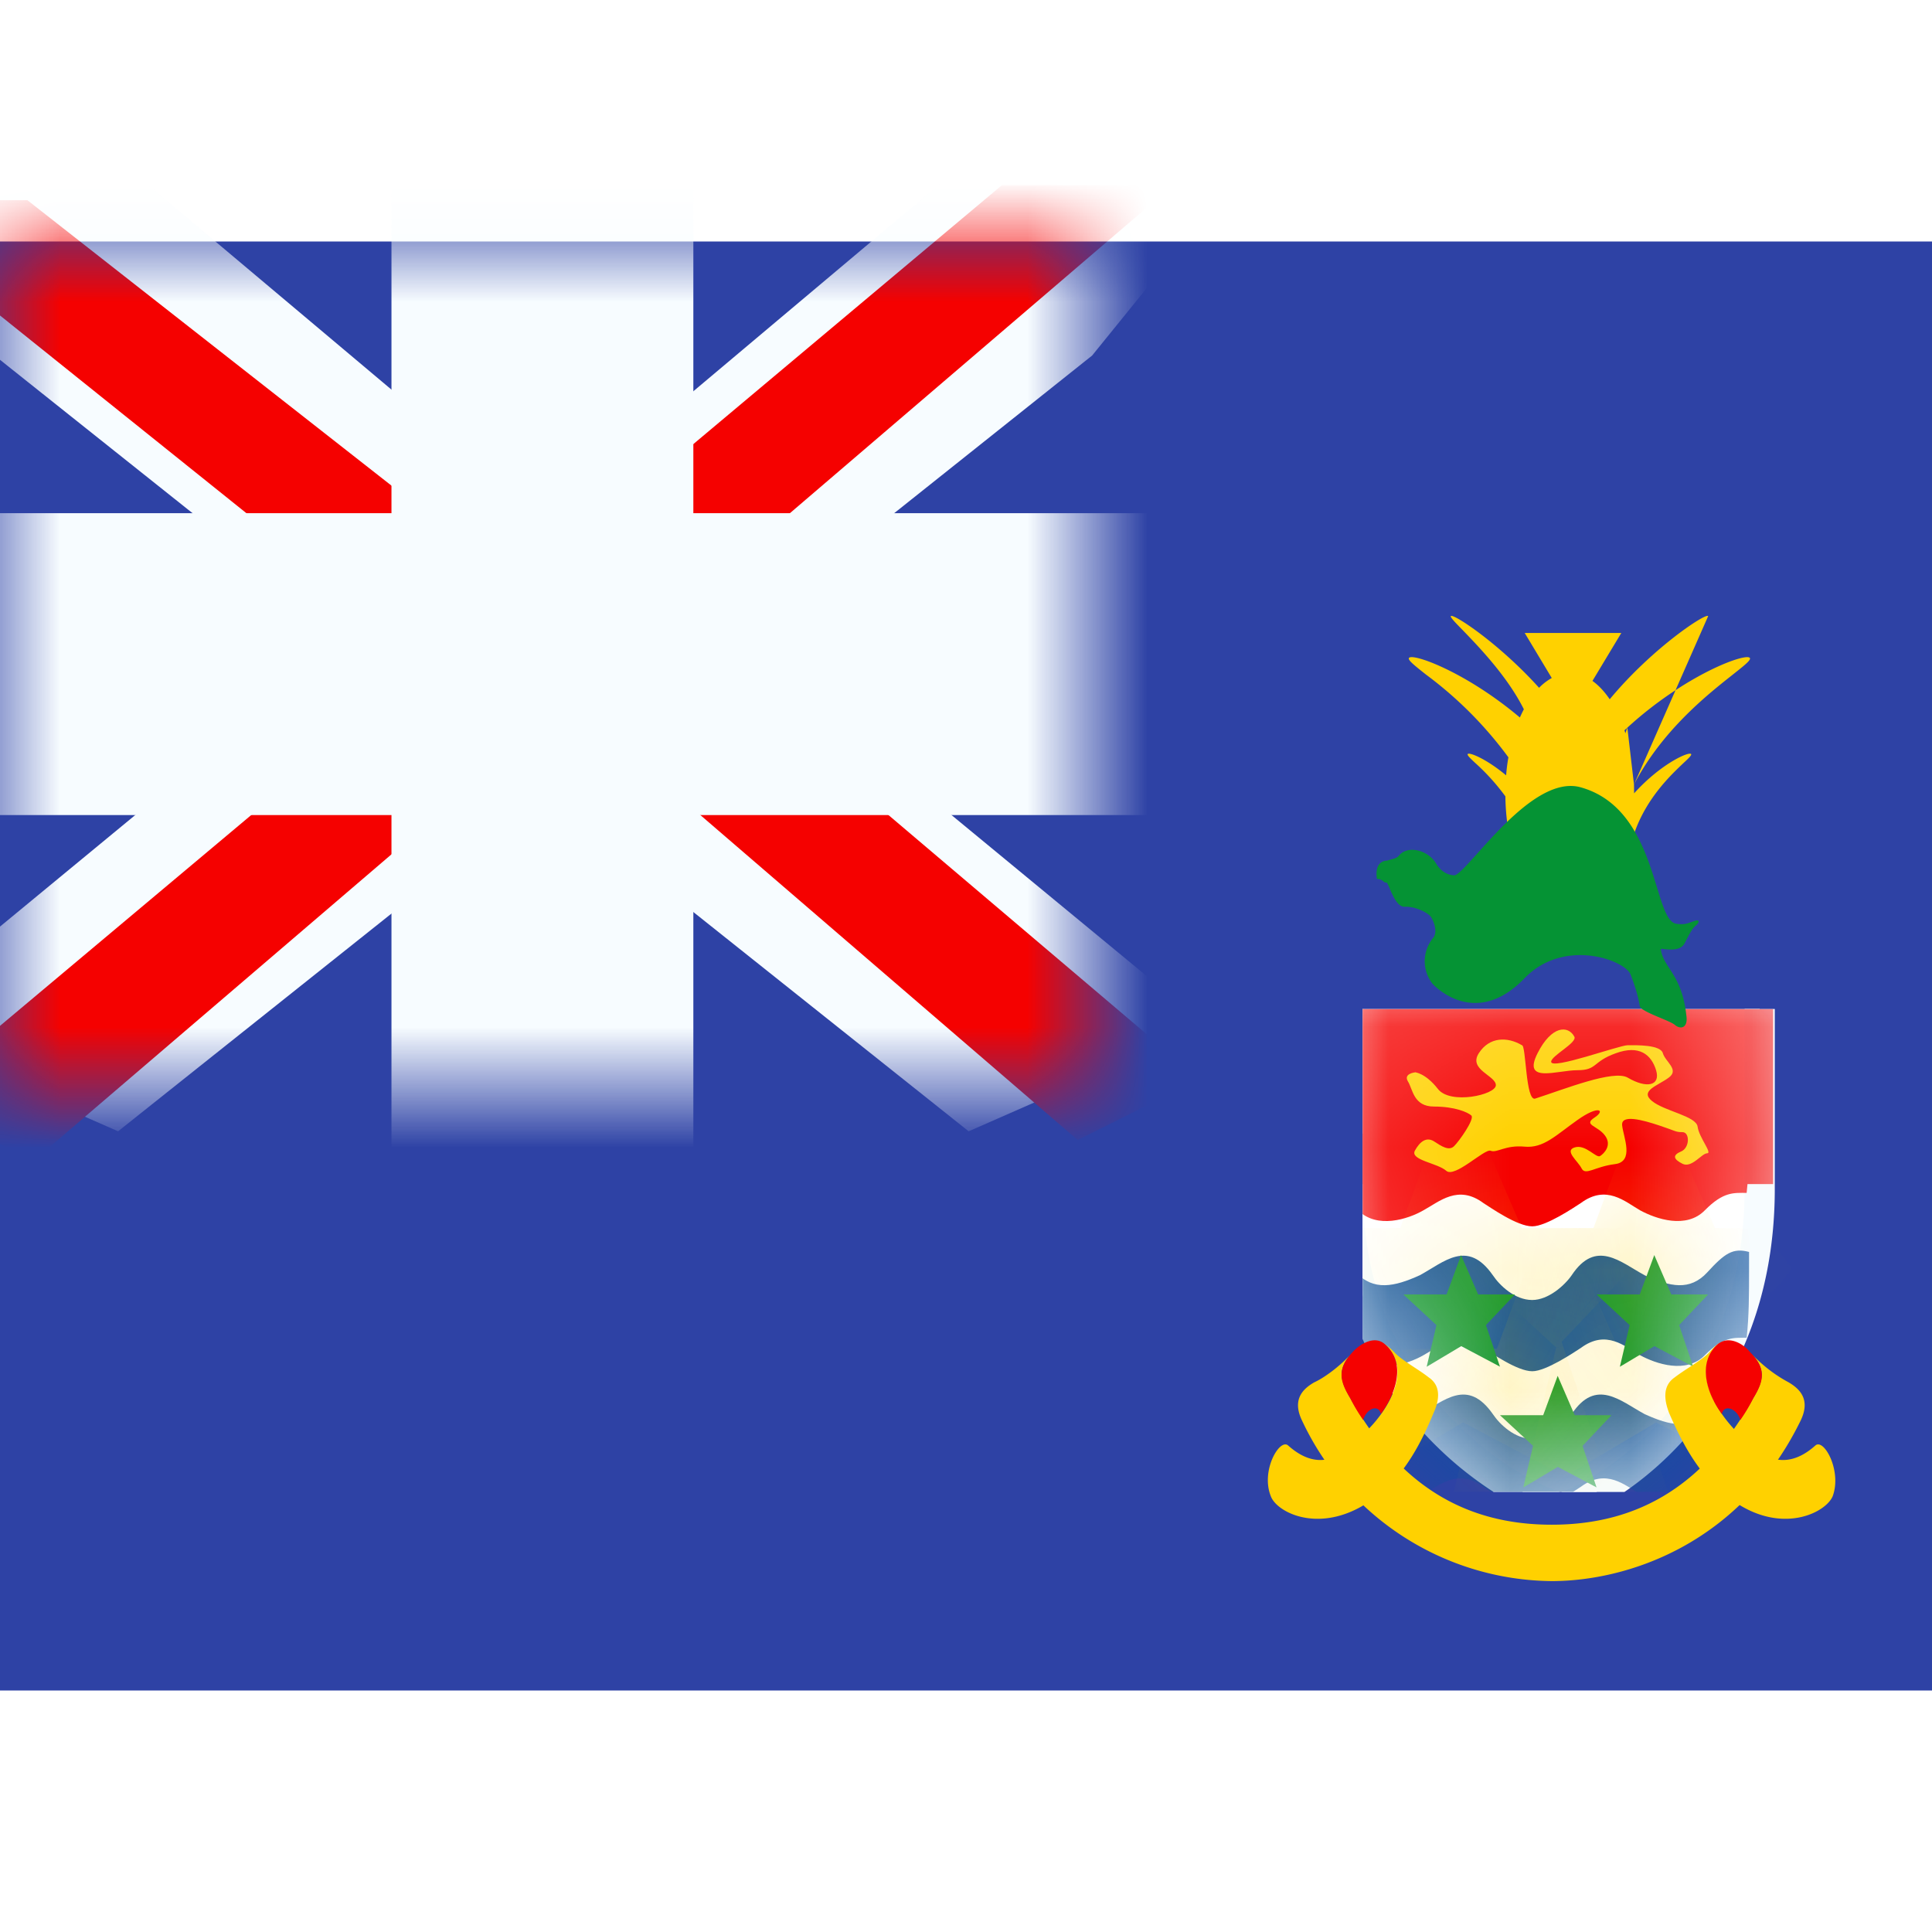 <svg fill="none" xmlns="http://www.w3.org/2000/svg" viewBox="0 0 16 12" height="1em" width="1em">
  <path fill-rule="evenodd" clip-rule="evenodd" d="M0 0h16v12H0V0z" fill="#2E42A5"/>
  <g clip-path="url(#a)">
    <path d="M11.287 6.231h-.125v1.615c0 .985.413 1.644.835 2.054.21.205.423.347.587.44a2.088 2.088 0 00.272.127.371.371 0 00.027.008h0a.16.16 0 00.041.006c.02 0 .037-.004.042-.006h0a.902.902 0 00.092-.035c.05-.023.117-.057.194-.103a2.64 2.64 0 00.547-.44c.393-.412.774-1.07.774-2.052V6.231h-3.285z" fill="#fff" stroke="#F7FCFF" stroke-width=".25"/>
    <mask id="b" maskUnits="userSpaceOnUse" x="11" y="6" width="4" height="5">
      <path d="M11.287 6.231h-.125v1.615c0 .985.413 1.644.835 2.054.21.205.423.347.587.44a2.088 2.088 0 00.272.127.371.371 0 00.027.008h0a.16.16 0 00.041.006c.02 0 .037-.004.042-.006h0a.902.902 0 00.092-.035c.05-.023.117-.057.194-.103a2.64 2.64 0 00.547-.44c.393-.412.774-1.07.774-2.052V6.231h-3.285z" fill="#fff" stroke="#fff" stroke-width=".25"/>
    </mask>
    <g mask="url(#b)">
      <path fill="#F50100" d="M11.084 6.106h3.6v1.7h-3.6z"/>
      <path d="M12.69 8.156c.114 0 .345-.156.402-.193.211-.156.365-.012.49.06.134.073.384.157.537 0 .154-.156.24-.144.346-.144.02-.18.02-.362.02-.567v-.144c-.135-.036-.202.012-.346.169-.144.156-.307.12-.519.024-.201-.109-.403-.302-.604 0-.058.084-.193.205-.327.205-.144 0-.269-.12-.326-.205-.211-.302-.403-.109-.605 0-.211.096-.384.132-.528-.024-.135-.157-.202-.205-.346-.17v.145c0 .205.01.386.03.567.105 0 .181-.012.335.145.154.156.413.072.538 0 .134-.073.288-.217.499-.06.058.036.278.192.403.192z" fill="#F50100"/>
      <path fill-rule="evenodd" clip-rule="evenodd" d="M11.718 6.88s.087.006.19.138c.102.133.48.049.48-.031s-.23-.128-.141-.265c.088-.137.237-.137.357-.066.035 0 .03.468.11.442.248-.08.65-.242.767-.173.155.091.273.068.234-.062-.04-.13-.14-.212-.335-.14-.195.07-.15.14-.317.14-.169 0-.458.114-.33-.14.116-.23.253-.234.305-.138.027.05-.192.158-.192.208 0 .07.563-.137.635-.137.072 0 .27-.005.29.066.02.071.14.137.048.203-.09.067-.242.108-.138.193.104.085.366.124.378.213.011.088.124.22.079.22s-.127.125-.204.087c-.076-.038-.085-.071-.012-.102.073-.03.073-.16.012-.16-.06 0-.055-.01-.192-.055-.138-.046-.32-.096-.308 0 .01.095.104.3-.061.32-.165.02-.243.098-.275.035-.032-.063-.147-.147-.056-.174.09-.027.176.091.209.072.032-.02.102-.089.04-.171-.061-.082-.181-.085-.087-.147.095-.061.038-.108-.141.02-.18.127-.28.235-.438.22-.158-.015-.229.055-.28.034-.05-.02-.297.229-.368.166-.071-.064-.3-.088-.26-.166.042-.077.097-.118.16-.077.061.04.122.08.164.04.042-.04.174-.227.144-.255-.03-.027-.137-.074-.309-.074-.171 0-.175-.143-.216-.208-.04-.065.058-.075.058-.075z" fill="#FFD100"/>
      <path d="M12.69 9.356c.114 0 .345-.156.402-.193.211-.156.365-.012.49.06.134.073.384.157.537 0 .154-.156.24-.144.346-.144.02-.18.02-.362.02-.567v-.144c-.135-.036-.202.012-.346.169-.144.156-.307.12-.519.024-.201-.109-.403-.302-.604 0-.058.084-.193.205-.327.205-.144 0-.269-.12-.326-.205-.211-.302-.403-.109-.605 0-.211.096-.384.132-.528-.024-.135-.157-.202-.205-.346-.17v.145c0 .205.01.386.03.567.105 0 .181-.012.335.145.154.156.413.072.538 0 .134-.073.288-.217.499-.06.058.036.278.192.403.192zm0 1.15c.114 0 .345-.156.402-.193.211-.156.365-.012.49.06.134.073.384.158.537 0 .154-.156.24-.144.346-.144.02-.18.02-.362.02-.567v-.144c-.135-.036-.202.012-.346.169-.144.156-.307.12-.519.024-.201-.109-.403-.302-.604 0-.058.084-.193.205-.327.205-.144 0-.269-.12-.326-.205-.211-.302-.403-.109-.605 0-.211.096-.384.132-.528-.024-.135-.157-.202-.205-.346-.17v.145c0 .205.01.386.03.567.105 0 .181-.012.335.145.154.156.413.072.538 0 .134-.073.288-.217.499-.06.058.036.278.192.403.192z" fill="#0B50A0"/>
      <mask id="c" fill="#fff">
        <path fill-rule="evenodd" clip-rule="evenodd" d="M12.9 10.149l-.285.17.081-.345-.274-.254h.358l.12-.326.141.326h.305l-.24.254.116.344-.321-.17z"/>
      </mask>
      <path fill-rule="evenodd" clip-rule="evenodd" d="M12.9 10.149l-.285.17.081-.345-.274-.254h.358l.12-.326.141.326h.305l-.24.254.116.344-.321-.17z" fill="#059334"/>
      <path d="M12.9 10.149l.258-.487-.273-.143-.265.157.28.473zm-.285.17l-.536-.128-.299 1.261 1.115-.66-.28-.474zm.081-.345l.536.127.074-.313-.236-.218-.374.404zm-.274-.254v-.55h-1.405l1.032.954.373-.404zm.358 0v.55h.384l.132-.36-.516-.19zm.12-.326l.505-.218-.545-1.263-.476 1.291.516.19zm.141.326l-.505.218.143.332h.362v-.55zm.305 0l.4.379.878-.928h-1.278v.55zm-.24.254l-.399-.378-.227.24.105.312.521-.174zm.116.344l-.257.487 1.214.641-.436-1.302-.521.174zm-.602-.642l-.286.17.561.945.286-.169-.56-.946zm.53.77l.082-.345-1.07-.254-.083.345 1.07.253zm-.08-.876l-.274-.253-.747.807.274.254.747-.808zm-.648.7h.358v-1.1h-.358v1.1zm.874-.36l.12-.326-1.032-.38-.12.326 1.032.38zm-.9-.298l.14.326 1.01-.435-.14-.327-1.01.436zm.645.659h.305v-1.1h-.305v1.1zm-.094-.929l-.24.254.799.756.24-.253-.8-.757zm-.362.806l.115.345 1.043-.35-.115-.344-1.043.35zm.894-.316l-.321-.17-.514.973.32.17.515-.973z" fill="#FFD100" mask="url(#c)"/>
      <mask id="d" fill="#fff">
        <path fill-rule="evenodd" clip-rule="evenodd" d="M12.1 9.149l-.285.17.081-.345-.274-.254h.358l.12-.326.141.326h.305l-.24.254.116.344-.321-.17z"/>
      </mask>
      <path fill-rule="evenodd" clip-rule="evenodd" d="M12.1 9.149l-.285.17.081-.345-.274-.254h.358l.12-.326.141.326h.305l-.24.254.116.344-.321-.17z" fill="#059334"/>
      <path d="M12.1 9.149l.258-.487-.273-.143-.265.157.28.473zm-.285.17l-.535-.128-.3 1.261 1.115-.66-.28-.474zm.081-.345l.536.127.074-.313-.236-.218-.374.404zm-.274-.254v-.55h-1.405l1.032.954.373-.404zm.358 0v.55h.384l.132-.36-.516-.19zm.12-.326l.505-.218-.545-1.263-.476 1.291.516.19zm.141.326l-.505.218.143.332h.362v-.55zm.305 0l.4.379.879-.928h-1.279v.55zm-.24.254l-.399-.378-.227.24.105.312.521-.174zm.116.344l-.257.487 1.214.641-.436-1.302-.521.174zm-.602-.642l-.286.17.561.946.286-.17-.56-.946zm.53.77l.082-.345-1.07-.254-.082.344 1.07.254zm-.08-.876l-.274-.253-.747.807.274.254.747-.808zm-.648.7h.358v-1.1h-.358v1.1zm.874-.36l.12-.326-1.032-.38-.12.326 1.032.38zm-.9-.298l.14.326 1.01-.435-.14-.327-1.01.436zm.645.659h.305v-1.1h-.305v1.1zm-.094-.929l-.24.254.799.756.24-.253-.8-.757zm-.362.806l.115.345 1.043-.35-.115-.344-1.043.35zm.894-.316l-.321-.17-.514.973.321.17.514-.973z" fill="#FFD100" mask="url(#d)"/>
      <mask id="e" fill="#fff">
        <path fill-rule="evenodd" clip-rule="evenodd" d="M13.7 9.149l-.285.17.081-.345-.274-.254h.358l.12-.326.141.326h.305l-.24.254.116.344-.321-.17z"/>
      </mask>
      <path fill-rule="evenodd" clip-rule="evenodd" d="M13.7 9.149l-.285.17.081-.345-.274-.254h.358l.12-.326.141.326h.305l-.24.254.116.344-.321-.17z" fill="#059334"/>
      <path d="M13.7 9.149l.258-.487-.273-.143-.265.157.28.473zm-.285.17l-.535-.128-.3 1.261 1.115-.66-.28-.474zm.081-.345l.535.127.075-.313-.236-.218-.374.404zm-.274-.254v-.55h-1.405l1.032.954.373-.404zm.358 0v.55h.384l.132-.36-.516-.19zm.12-.326l.505-.218-.545-1.263-.476 1.291.516.19zm.141.326l-.505.218.143.332h.362v-.55zm.305 0l.4.379.879-.928h-1.279v.55zm-.24.254l-.399-.378-.227.24.105.312.521-.174zm.116.344l-.257.487 1.214.641-.436-1.302-.521.174zm-.602-.642l-.286.17.561.946.286-.17-.56-.946zm.53.77l.082-.345-1.07-.254-.082.344 1.07.254zm-.08-.876l-.274-.253-.747.807.274.254.747-.808zm-.648.7h.358v-1.1h-.358v1.1zm.874-.36l.12-.326-1.032-.38-.12.326 1.032.38zm-.9-.298l.14.326 1.01-.435-.14-.327-1.01.436zm.645.659h.305v-1.1h-.305v1.1zm-.094-.929l-.24.254.799.756.24-.253-.8-.757zm-.362.806l.115.345 1.043-.35-.115-.344-1.043.35zm.894-.316l-.321-.17-.514.973.32.17.515-.973z" fill="#FFD100" mask="url(#e)"/>
    </g>
  </g>
  <path d="M10.524 10.39c.046.13.375.303.758.082.26-.156.428-.377.59-.77.045-.099.068-.222-.04-.295-.083-.066-.221-.14-.282-.205-.031-.033-.062-.058-.085-.082a.35.35 0 01.046.057c.154.197-.007.483-.176.656-.122.122-.344.425-.666.139-.069-.066-.23.205-.145.418zm4.654 0c-.053.13-.382.303-.758.082-.26-.156-.428-.377-.597-.77-.038-.099-.06-.222.046-.295.085-.066.222-.14.284-.205a.783.783 0 01.084-.082.35.35 0 00-.046.057c-.153.197.007.483.168.656.123.122.352.425.674.139.069-.066.222.205.145.418z" fill="#FFD100"/>
  <path d="M12.851 11.094c.613 0 1.554-.295 2.06-1.327.084-.172 0-.262-.1-.32a1.176 1.176 0 01-.306-.237c.122.131.1.221.015.369-.39.696-.926 1.048-1.669 1.048s-1.278-.352-1.669-1.048c-.084-.148-.107-.238.008-.37-.061.075-.2.19-.306.239-.1.057-.184.147-.1.319a2.307 2.307 0 002.067 1.327z" fill="#FFD100"/>
  <path d="M11.435 9.71c-.016-.082-.115-.05-.146.049a1.37 1.37 0 01-.107-.18c-.092-.148-.107-.246.023-.385.061-.066.184-.14.268-.058.176.156.084.41-.038.574zm2.825 0c.015-.082.122-.05.153.049a1.37 1.37 0 00.107-.18c.092-.148.107-.246-.03-.385-.054-.066-.177-.14-.269-.058-.168.156-.084.41.039.574z" fill="#F50100"/>
  <path fill-rule="evenodd" clip-rule="evenodd" d="M12.492 4.272a3.232 3.232 0 00-.682-.685c-.087-.069-.143-.113-.143-.133 0-.058.455.096.92.488a1.1 1.1 0 01.033-.068c-.137-.273-.372-.516-.505-.654-.064-.065-.104-.107-.1-.117.01-.03.392.217.731.593a.451.451 0 01.105-.081l-.224-.373h.8l-.239.397c.052.037.1.089.143.152.356-.429.804-.721.815-.688l-.27.613a3.164 3.164 0 00-.399.31l-.024.022.008.025a.866.866 0 01.016-.047l.055.471.001.073c.23-.255.473-.356.473-.322 0 .011-.026.036-.066.073-.103.098-.304.287-.405.578-.004.012-.016.011-.031.004-.072.391-.27.672-.504.672-.29 0-.527-.436-.533-.98a1.817 1.817 0 00-.247-.274c-.04-.037-.066-.062-.066-.073 0-.026.146.029.319.173.004-.05.01-.1.019-.149zm1.04.225c.234-.45.613-.748.818-.91.087-.069.143-.113.143-.133 0-.045-.276.038-.617.262l-.344.781z" fill="#FFD100"/>
  <path d="M11.893 5.151c-.064-.11-.239-.158-.312-.06-.027.024-.064.024-.091.036-.046 0-.105.03-.087.152.05 0 .05.03.077.03.019-.012.066.212.158.2.1 0 .19.056.209.08.027.037.064.134.018.183a.302.302 0 000 .377c.12.122.422.304.761-.048.33-.341.844-.146.88-.025.046.122.064.195.074.256.009.048.256.121.293.158.046.037.11.024.092-.085-.037-.34-.193-.39-.211-.548.091.012.156.012.192-.036.028-.049.064-.134.101-.158.028-.025.028-.05-.01-.037-.045.012-.072.037-.155.024-.195-.028-.147-.95-.792-1.13-.4-.111-.896.65-1.033.725a.067.067 0 01-.008.004c-.064 0-.12-.037-.156-.098z" fill="#059334"/>
  <mask id="f" maskUnits="userSpaceOnUse" x="0" y="0" width="9" height="7">
    <path fill="#fff" d="M0 0h9v7H0z"/>
  </mask>
  <g mask="url(#f)">
    <path d="M-1.002 6.5l1.98.869L9.045.944l1.045-1.29-2.118-.29-3.29 2.768-2.649 1.865L-1.002 6.5z" fill="#F7FCFF"/>
    <path d="M-.731 7.108l1.009.505 9.437-8.08H8.298L-.731 7.109z" fill="#F50100"/>
    <path d="M10.002 6.5l-1.98.869L-.045.944-1.09-.346l2.118-.29 3.29 2.768 2.649 1.865L10.002 6.5z" fill="#F7FCFF"/>
    <path d="M9.935 6.937l-1.01.504-4.018-3.46-1.19-.386L-1.19-.342H.227L5.13 3.502l1.303.463 3.502 2.972z" fill="#F50100"/>
    <mask id="g" maskUnits="userSpaceOnUse" x="-1" y="-1" width="11" height="9" fill="#000">
      <path fill="#fff" d="M-1-1h11v9H-1z"/>
      <path fill-rule="evenodd" clip-rule="evenodd" d="M4.992 0h-1v3H0v1h3.992v3h1V4H9V3H4.992V0z"/>
    </mask>
    <path fill-rule="evenodd" clip-rule="evenodd" d="M4.992 0h-1v3H0v1h3.992v3h1V4H9V3H4.992V0z" fill="#F50100"/>
    <path d="M3.992 0v-.75h-.75V0h.75zm1 0h.75v-.75h-.75V0zm-1 3v.75h.75V3h-.75zM0 3v-.75h-.75V3H0zm0 1h-.75v.75H0V4zm3.992 0h.75v-.75h-.75V4zm0 3h-.75v.75h.75V7zm1 0v.75h.75V7h-.75zm0-3v-.75h-.75V4h.75zM9 4v.75h.75V4H9zm0-1h.75v-.75H9V3zM4.992 3h-.75v.75h.75V3zm-1-2.25h1v-1.5h-1v1.5zM4.742 3V0h-1.5v3h1.5zM0 3.75h3.992v-1.5H0v1.5zM.75 4V3h-1.5v1h1.5zm3.242-.75H0v1.5h3.992v-1.5zM4.742 7V4h-1.5v3h1.5zm.25-.75h-1v1.5h1v-1.5zM4.242 4v3h1.5V4h-1.5zM9 3.25H4.992v1.5H9v-1.5zM8.25 3v1h1.5V3h-1.5zm-3.258.75H9v-1.5H4.992v1.5zM4.242 0v3h1.5V0h-1.5z" fill="#F7FCFF" mask="url(#g)"/>
  </g>
  <defs>
    <clipPath id="a">
      <path fill="#fff" transform="translate(11.284 6.356)" d="M0 0h4v4H0z"/>
    </clipPath>
  </defs>
</svg>
